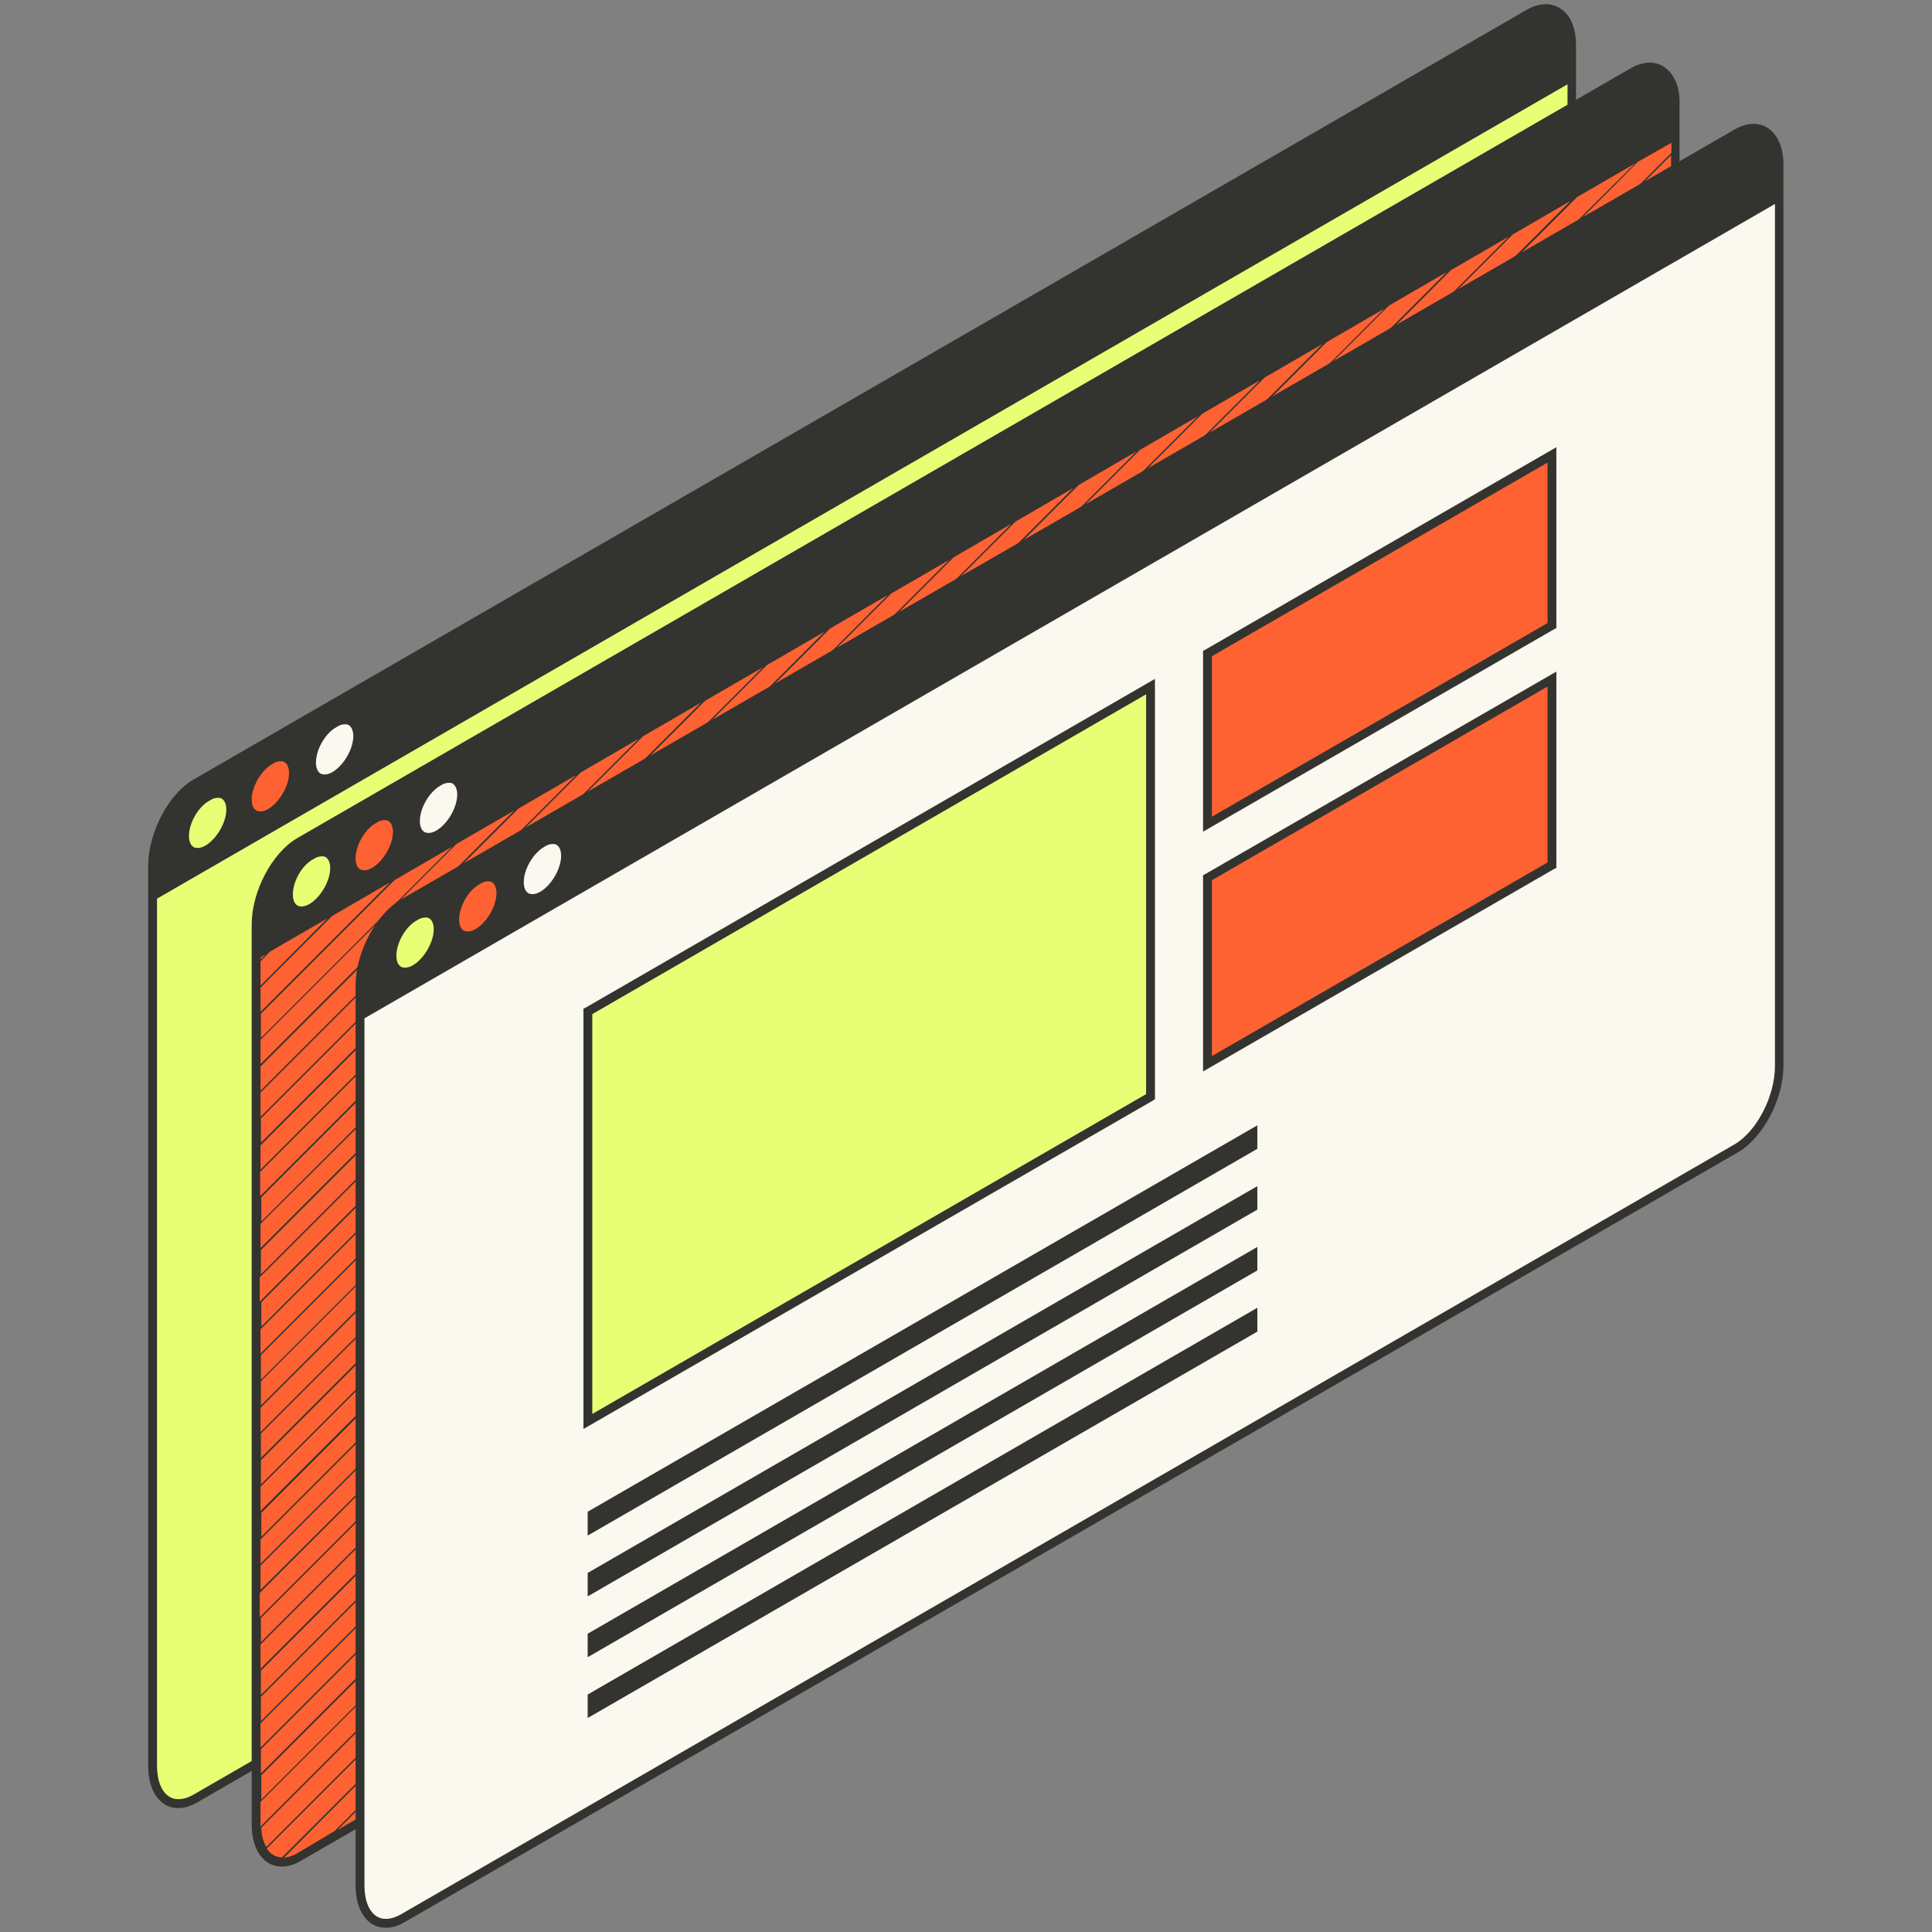 <svg xmlns="http://www.w3.org/2000/svg" xmlns:xlink="http://www.w3.org/1999/xlink" width="1024" zoomAndPan="magnify" viewBox="0 0 768 768" height="1024" preserveAspectRatio="xMidYMid meet" version="1.0"><rect x="0" y="0" width="768" height="768" fill="#808080" stroke="none"/><defs><clipPath id="75c6113484"><path d="M 58.648 1 L 627 1 L 627 719 L 58.648 719 Z M 58.648 1 " clip-rule="nonzero"/></clipPath></defs><path fill="#e7fe75" d="M 624.949 18.512 L 624.949 376.199 C 624.949 388.895 617.301 403.582 607.816 408.938 L 77.867 714.914 C 68.379 720.422 60.73 714.605 60.73 701.91 L 60.73 344.223 C 60.73 331.523 68.379 316.84 77.867 311.484 L 607.816 5.508 C 617.148 0 624.949 5.812 624.949 18.512 Z M 624.949 18.512 " fill-opacity="1" fill-rule="nonzero"/><g clip-path="url(#75c6113484)"><path fill="#333330" d="M 619.75 3.059 C 616.078 0.918 611.488 1.223 606.746 3.977 L 76.797 309.953 C 67.004 315.613 58.895 331.066 58.895 344.223 L 58.895 701.91 C 58.895 709.254 61.344 714.762 65.625 717.359 C 67.156 718.277 68.992 718.738 70.828 718.738 C 73.277 718.738 75.879 717.973 78.477 716.441 L 608.43 410.469 C 618.371 404.652 626.48 389.355 626.48 376.199 L 626.48 18.512 C 626.633 11.168 624.188 5.508 619.75 3.059 Z M 606.898 407.406 L 76.949 713.383 C 73.43 715.371 70.062 715.832 67.461 714.301 C 64.25 712.465 62.414 707.875 62.414 701.91 L 62.414 357.227 L 623.113 33.504 L 623.113 376.199 C 623.113 388.129 615.773 402.207 606.898 407.406 Z M 606.898 407.406 " fill-opacity="1" fill-rule="nonzero"/></g><path fill="#e7fe75" d="M 75.113 332.289 C 75.113 334.434 75.723 335.961 76.949 336.727 C 78.172 337.34 79.855 337.188 81.691 336.113 C 86.129 333.516 89.953 326.934 89.953 321.887 C 89.953 319.746 89.34 318.215 88.117 317.449 C 87.656 317.145 87.199 317.145 86.586 317.145 C 85.668 317.145 84.445 317.449 83.375 318.215 C 78.938 320.512 75.113 327.09 75.113 332.289 Z M 75.113 332.289 " fill-opacity="1" fill-rule="nonzero"/><path fill="#ff6232" d="M 100.051 317.758 C 100.051 319.898 100.66 321.43 101.887 322.191 C 103.109 322.805 104.793 322.652 106.629 321.582 C 111.062 318.98 114.891 312.402 114.891 307.352 C 114.891 305.211 114.277 303.68 113.055 302.918 C 112.594 302.609 112.137 302.609 111.523 302.609 C 110.605 302.609 109.383 302.918 108.309 303.68 C 103.875 306.129 100.051 312.707 100.051 317.758 Z M 100.051 317.758 " fill-opacity="1" fill-rule="nonzero"/><path fill="#fbf8ef" d="M 125.598 303.07 C 125.598 305.211 126.211 306.742 127.434 307.508 C 128.656 308.117 130.34 307.965 132.176 306.895 C 136.613 304.293 140.438 297.715 140.438 292.668 C 140.438 290.523 139.824 288.996 138.602 288.23 C 138.145 287.922 137.684 287.922 137.07 287.922 C 136.152 287.922 134.93 288.23 133.859 288.996 C 129.422 291.289 125.598 297.867 125.598 303.07 Z M 125.598 303.07 " fill-opacity="1" fill-rule="nonzero"/><path fill="#ff6232" d="M 666.105 41.766 L 666.105 399.453 C 666.105 412.148 658.457 426.836 648.969 432.191 L 119.02 738.168 C 109.535 743.676 101.887 737.863 101.887 725.164 L 101.887 367.477 C 101.887 354.781 109.535 340.094 119.02 334.738 L 648.969 28.762 C 658.457 23.254 666.105 29.066 666.105 41.766 Z M 666.105 41.766 " fill-opacity="1" fill-rule="nonzero"/><path fill="#333330" d="M 661.055 26.312 C 657.383 24.172 652.797 24.477 648.051 27.23 L 118.102 333.207 C 108.156 339.023 100.051 354.32 100.051 367.477 L 100.051 725.164 C 100.051 732.508 102.496 738.016 106.781 740.613 C 108.309 741.531 110.145 741.992 111.98 741.992 C 114.43 741.992 117.031 741.227 119.633 739.695 L 649.582 433.723 C 659.527 427.906 667.633 412.609 667.633 399.453 L 667.633 41.766 C 667.941 34.422 665.34 28.914 661.055 26.312 Z M 664.422 56.758 L 664.422 60.734 L 462.324 262.832 L 378.641 346.52 L 127.895 597.266 L 103.566 621.59 L 103.566 611.953 L 316.066 399.453 L 389.348 326.016 L 441.52 273.848 L 514.648 200.719 L 566.969 148.551 L 640.098 75.422 L 650.961 64.406 Z M 618.832 221.223 L 587.469 252.582 L 493.535 346.52 L 462.172 377.879 L 368.238 471.816 L 336.875 503.176 L 242.941 597.113 L 105.863 734.191 C 104.641 732.199 104.027 729.602 103.875 726.539 L 665.035 165.379 L 665.035 175.02 Z M 608.43 221.223 L 587.469 242.18 L 232.383 597.266 L 211.426 618.227 L 106.934 722.715 L 103.566 726.082 C 103.566 725.773 103.566 725.469 103.566 725.164 L 103.566 716.289 L 117.797 702.062 L 441.52 378.34 L 459.723 360.133 L 462.324 357.531 L 493.688 326.172 L 664.117 155.742 L 664.117 165.379 Z M 598.023 221.223 L 103.875 715.371 L 103.875 705.734 L 441.824 367.785 L 483.59 326.016 L 664.574 145.031 L 664.574 154.672 Z M 587.469 221.223 L 103.723 704.969 L 103.723 695.332 L 191.078 607.973 L 222.441 576.613 L 316.375 482.676 L 347.738 451.316 L 441.672 357.379 L 664.422 134.629 L 664.422 144.27 Z M 577.066 221.223 L 201.176 597.113 L 103.566 694.719 L 103.566 685.082 L 664.117 124.531 L 664.117 134.172 Z M 566.664 221.223 L 441.367 346.52 L 315.914 471.969 L 190.617 597.266 L 103.723 684.164 L 103.723 674.523 L 664.422 113.824 L 664.422 123.461 Z M 587.469 189.859 L 556.105 221.223 L 462.172 315.309 L 103.723 673.758 L 103.723 664.121 L 462.172 305.672 L 462.629 305.211 L 664.574 103.266 L 664.574 112.906 Z M 587.469 179.453 L 545.703 221.223 L 169.66 597.266 L 103.566 663.355 L 103.566 653.719 L 180.52 576.766 L 190.926 566.363 L 305.816 451.469 L 316.223 441.066 L 431.113 326.172 L 441.52 315.766 L 461.867 295.422 L 462.477 294.809 L 556.414 200.875 L 566.816 190.469 L 664.27 93.016 L 664.27 102.656 Z M 660.598 95.922 L 587.469 169.051 L 535.301 221.223 L 462.172 294.348 L 410.004 346.52 L 336.875 419.645 L 284.707 471.816 L 103.723 652.801 L 103.723 643.16 L 664.727 82.156 L 664.727 91.793 Z M 650.195 95.922 L 399.293 346.824 L 336.57 409.551 L 273.844 472.273 L 103.262 642.855 L 103.262 633.219 L 159.254 577.223 L 190.617 545.863 L 284.551 451.926 L 315.914 420.562 L 409.852 326.629 L 441.211 295.266 L 461.102 275.379 L 663.965 72.516 L 663.965 82.156 Z M 639.789 95.922 L 587.621 148.094 L 138.602 597.113 L 103.566 631.992 L 103.566 622.355 L 149.16 576.766 L 461.102 264.824 L 462.477 263.445 L 664.27 61.652 L 664.27 71.293 Z M 618.832 95.922 L 587.469 127.285 L 493.535 221.223 L 462.172 252.582 L 368.238 346.52 L 336.875 377.879 L 242.941 471.816 L 211.578 503.176 L 117.645 597.113 L 103.875 610.883 L 103.875 601.395 L 191.23 514.039 L 253.957 451.316 L 316.68 388.59 L 626.941 78.328 L 649.887 65.02 Z M 105.559 379.41 L 103.566 381.398 L 103.566 380.633 Z M 107.238 378.34 L 130.188 365.031 L 103.566 391.801 L 103.566 382.164 Z M 132.023 364.113 L 154.973 350.801 L 103.566 402.207 L 103.566 392.566 Z M 156.809 349.883 L 179.758 336.574 L 103.723 412.609 L 103.723 402.969 Z M 181.438 335.504 L 204.387 322.191 L 180.062 346.52 L 103.566 423.012 L 103.566 413.375 Z M 190.926 336.574 L 206.07 321.43 L 229.02 308.117 L 190.465 346.672 L 103.566 433.566 L 103.566 423.93 Z M 211.883 326.016 L 230.855 307.047 L 253.801 293.738 L 103.566 443.973 L 103.566 434.332 Z M 190.926 357.379 L 222.285 326.016 L 255.637 292.668 L 278.586 279.355 L 211.578 346.363 L 103.723 454.223 L 103.723 444.582 Z M 107.391 451.469 L 190.926 367.938 L 232.691 326.172 L 280.27 278.59 L 303.219 265.281 L 211.426 357.074 L 103.566 464.93 L 103.566 455.293 Z M 117.797 451.469 L 243.094 326.172 L 304.898 264.363 L 327.848 251.055 L 232.23 346.672 L 211.27 367.629 L 106.781 472.121 L 103.414 475.488 L 103.414 465.848 Z M 128.352 451.469 L 191.078 388.742 L 253.801 326.016 L 316.527 263.293 L 329.988 249.828 L 352.938 236.52 L 336.875 252.582 L 242.941 346.52 L 211.578 377.879 L 117.645 471.816 L 103.875 485.586 L 103.875 475.945 Z M 138.754 451.469 L 354.316 235.906 L 377.262 222.598 L 336.723 263.141 L 253.191 346.52 L 127.895 471.816 L 103.566 496.141 L 103.566 486.504 Z M 149.16 451.469 L 316.223 284.406 L 379.098 221.527 L 402.047 208.215 L 389.043 221.223 L 103.723 506.543 L 103.723 496.906 Z M 159.562 451.469 L 403.73 207.301 L 426.68 193.988 L 103.262 517.406 L 103.262 507.766 Z M 170.117 451.469 L 191.078 430.508 L 295.566 326.016 L 316.527 305.059 L 428.82 192.766 L 451.77 179.453 L 211.73 419.492 L 159.562 471.664 L 103.875 527.352 L 103.875 517.711 Z M 180.52 451.469 L 190.926 441.066 L 305.816 326.172 L 453.145 178.844 L 476.094 165.531 L 462.02 179.609 L 169.66 471.969 L 103.566 538.059 L 103.566 528.422 Z M 190.926 451.469 L 441.52 200.875 L 462.02 180.371 L 477.93 164.461 L 500.879 151.152 L 430.809 221.223 L 336.875 315.309 L 103.723 548.461 L 103.723 538.672 Z M 190.926 461.871 L 502.715 150.082 L 525.66 136.77 L 441.211 221.223 L 103.723 558.711 L 103.723 549.074 Z M 211.883 451.469 L 527.344 136.008 L 550.293 122.695 L 451.617 221.375 L 326.32 346.672 L 201.02 471.969 L 103.566 569.27 L 103.566 559.629 Z M 190.926 482.676 L 316.223 357.379 L 347.582 326.016 L 441.52 232.082 L 552.129 121.473 L 575.078 108.164 L 462.172 221.066 L 336.875 346.363 L 211.578 471.664 L 103.723 579.52 L 103.723 569.879 Z M 107.391 576.766 L 190.926 493.234 L 576.762 107.398 L 599.707 94.086 L 597.871 95.922 L 587.469 106.328 L 103.723 590.074 L 103.723 580.438 Z M 117.797 576.766 L 441.52 253.043 L 459.723 234.836 L 462.324 232.234 L 493.688 200.875 L 566.816 127.746 L 601.391 93.168 L 624.34 79.859 L 482.672 221.527 L 461.711 242.484 L 357.223 346.977 L 103.566 600.633 L 103.566 590.992 Z M 106.016 734.801 L 138.754 702.062 L 190.926 649.895 L 264.051 576.766 L 316.223 524.598 L 389.348 451.469 L 441.52 399.297 L 460.797 380.023 L 462.477 378.34 L 664.422 176.395 L 664.422 186.035 L 629.387 221.066 L 462.324 388.129 L 378.641 471.969 L 336.875 513.734 L 253.191 597.266 L 112.137 738.32 C 110.91 738.32 109.688 738.016 108.77 737.402 C 107.699 736.945 106.781 736.027 106.016 734.801 Z M 118.254 736.637 C 116.418 737.707 114.582 738.32 112.898 738.473 L 149.16 702.062 L 461.102 390.121 L 462.477 388.742 L 650.5 200.719 L 664.27 186.953 L 664.27 196.59 L 132.941 727.918 Z M 663.656 406.184 L 627.094 442.746 L 604.145 456.059 L 664.422 395.781 L 664.422 399.297 C 664.422 401.594 664.117 403.887 663.656 406.184 Z M 648.051 430.66 L 628.777 441.828 L 663.352 407.254 C 661.211 417.047 655.242 426.531 648.051 430.66 Z M 602.461 456.977 L 579.512 470.285 L 598.332 451.469 L 664.422 385.375 L 664.422 395.016 Z M 577.68 471.355 L 554.73 484.668 L 587.93 451.469 L 664.422 374.973 L 664.422 384.613 Z M 566.664 471.969 L 553.047 485.586 L 530.098 498.895 L 664.422 364.57 L 664.422 374.207 Z M 587.469 440.605 L 528.262 499.812 L 505.312 513.121 L 566.969 451.469 L 664.422 354.016 L 664.422 363.652 Z M 587.469 430.203 L 503.48 514.191 L 480.531 527.504 L 566.969 441.066 L 664.422 343.609 L 664.422 353.25 Z M 660.598 346.52 L 587.469 419.645 L 535.301 471.816 L 478.848 528.27 L 455.898 541.578 L 664.422 333.055 L 664.422 342.691 Z M 650.195 346.52 L 587.469 409.242 L 453.91 542.801 L 430.961 556.113 L 664.27 322.805 L 664.27 332.441 Z M 639.789 346.52 L 429.586 556.723 L 406.637 570.035 L 462.785 513.887 L 525.508 451.16 L 664.574 312.094 L 664.574 321.734 Z M 629.234 346.52 L 462.172 513.582 L 404.648 571.258 L 381.699 584.566 L 389.348 576.918 L 441.52 524.75 L 460.797 505.473 L 462.477 503.789 L 514.801 451.469 L 566.969 399.297 L 640.098 326.172 L 664.422 301.844 L 664.422 311.484 Z M 618.832 346.52 L 587.469 377.879 L 493.535 471.816 L 462.172 503.176 L 380.016 585.332 L 357.07 598.641 L 664.727 290.984 L 664.727 300.621 Z M 608.43 346.52 L 587.469 367.477 L 357.68 597.266 L 355.234 599.715 L 332.285 613.023 L 664.27 281.039 L 664.27 290.676 Z M 598.023 346.52 L 330.754 613.789 L 307.809 627.098 L 567.121 367.785 L 608.887 326.016 L 664.574 270.328 L 664.574 279.969 Z M 587.469 346.52 L 336.875 597.113 L 305.816 628.168 L 282.871 641.48 L 316.375 607.973 L 347.738 576.613 L 441.672 482.676 L 473.035 451.316 L 566.969 357.379 L 664.422 259.926 L 664.422 269.566 Z M 577.066 346.52 L 281.188 642.398 L 258.238 655.707 L 664.422 249.523 L 664.422 259.16 Z M 566.664 346.52 L 441.367 471.816 L 315.914 597.266 L 256.402 656.777 L 233.453 670.086 L 316.375 587.168 L 664.422 239.121 L 664.422 248.758 Z M 587.469 315.309 L 556.105 346.52 L 231.773 670.852 L 208.824 684.164 L 441.672 451.316 L 462.172 430.812 L 664.574 228.41 L 664.574 238.051 Z M 587.469 304.754 L 420.406 471.816 L 336.875 555.5 L 207.141 685.234 L 184.191 698.543 L 191.078 691.66 L 462.02 420.719 L 462.629 420.105 L 556.566 326.172 L 566.969 315.766 L 664.422 218.312 L 664.422 227.953 Z M 660.598 221.223 L 587.469 294.348 L 535.301 346.52 L 462.172 419.645 L 410.004 471.816 L 211.578 670.242 L 182.355 699.461 L 159.41 712.77 L 664.727 207.453 L 664.727 217.09 Z M 650.195 221.223 L 587.469 283.945 L 399.293 472.121 L 336.57 534.848 L 273.844 597.57 L 211.117 660.297 L 157.113 714.148 L 134.164 727.457 L 315.914 545.707 L 409.852 451.773 L 441.211 420.41 L 461.102 400.523 L 663.965 197.66 L 663.965 207.301 Z M 650.195 221.223 " fill-opacity="1" fill-rule="nonzero"/><path fill="#e7fe75" d="M 116.418 355.543 C 116.418 357.688 117.031 359.215 118.254 359.98 C 119.48 360.594 121.16 360.441 122.996 359.367 C 127.434 356.77 131.258 350.191 131.258 345.141 C 131.258 343 130.648 341.469 129.422 340.703 C 128.965 340.398 128.504 340.398 127.895 340.398 C 126.977 340.398 125.75 340.703 124.68 341.469 C 120.09 343.766 116.418 350.344 116.418 355.543 Z M 116.418 355.543 " fill-opacity="1" fill-rule="nonzero"/><path fill="#ff6232" d="M 141.355 341.164 C 141.355 343.305 141.969 344.836 143.191 345.602 C 144.414 346.211 146.098 346.059 147.934 344.988 C 152.371 342.387 156.195 335.809 156.195 330.762 C 156.195 328.617 155.582 327.09 154.359 326.324 C 153.902 326.016 153.441 326.016 152.828 326.016 C 151.91 326.016 150.688 326.324 149.617 327.09 C 145.18 329.383 141.355 335.961 141.355 341.164 Z M 141.355 341.164 " fill-opacity="1" fill-rule="nonzero"/><path fill="#fbf8ef" d="M 166.906 326.324 C 166.906 328.465 167.516 329.996 168.742 330.762 C 169.965 331.371 171.648 331.219 173.484 330.148 C 177.922 327.547 181.746 320.969 181.746 315.922 C 181.746 313.777 181.133 312.25 179.91 311.484 C 179.449 311.176 178.992 311.176 178.379 311.176 C 177.461 311.176 176.238 311.484 175.168 312.25 C 170.73 314.695 166.906 321.121 166.906 326.324 Z M 166.906 326.324 " fill-opacity="1" fill-rule="nonzero"/><path fill="#fbf8ef" d="M 690.277 53.086 L 160.328 359.062 C 150.84 364.57 143.191 379.258 143.191 391.801 L 143.191 749.488 C 143.191 762.188 150.84 768 160.328 762.492 L 690.277 456.516 C 699.762 451.008 707.41 436.32 707.41 423.777 L 707.41 66.09 C 707.41 53.395 699.762 47.578 690.277 53.086 Z M 690.277 53.086 " fill-opacity="1" fill-rule="nonzero"/><path fill="#333330" d="M 702.363 50.641 C 698.691 48.496 694.102 48.805 689.359 51.559 L 159.41 357.531 C 149.465 363.348 141.355 378.645 141.355 391.801 L 141.355 749.488 C 141.355 756.832 143.805 762.34 148.086 764.941 C 149.617 765.859 151.453 766.316 153.289 766.316 C 155.738 766.316 158.336 765.551 160.938 764.023 L 690.891 458.047 C 700.832 452.234 708.941 436.934 708.941 423.777 L 708.941 66.09 C 709.094 58.746 706.648 53.238 702.363 50.641 Z M 689.359 454.988 L 159.41 760.961 C 155.891 762.953 152.523 763.41 149.922 761.879 C 146.711 760.043 144.875 755.453 144.875 749.488 L 144.875 404.805 L 705.574 81.082 L 705.574 423.777 C 705.574 435.711 698.387 449.785 689.359 454.988 Z M 689.359 454.988 " fill-opacity="1" fill-rule="nonzero"/><path fill="#e7fe75" d="M 157.574 379.871 C 157.574 382.012 158.184 383.543 159.41 384.305 C 160.633 384.918 162.316 384.766 164.152 383.695 C 168.586 381.094 172.414 374.516 172.414 369.465 C 172.414 367.324 171.801 365.793 170.578 365.031 C 170.117 364.723 169.66 364.723 169.047 364.723 C 168.129 364.723 166.906 365.031 165.832 365.793 C 161.398 368.09 157.574 374.668 157.574 379.871 Z M 157.574 379.871 " fill-opacity="1" fill-rule="nonzero"/><path fill="#ff6232" d="M 182.508 365.488 C 182.508 367.629 183.121 369.16 184.344 369.926 C 185.57 370.535 187.254 370.383 189.09 369.312 C 193.523 366.711 197.348 360.133 197.348 355.086 C 197.348 352.945 196.738 351.414 195.512 350.648 C 195.055 350.344 194.598 350.344 193.984 350.344 C 193.066 350.344 191.844 350.648 190.77 351.414 C 186.336 353.707 182.508 360.285 182.508 365.488 Z M 182.508 365.488 " fill-opacity="1" fill-rule="nonzero"/><path fill="#fbf8ef" d="M 208.211 350.648 C 208.211 352.789 208.824 354.32 210.047 355.086 C 211.27 355.695 212.953 355.543 214.789 354.473 C 219.227 351.871 223.051 345.293 223.051 340.246 C 223.051 338.105 222.441 336.574 221.215 335.809 C 220.758 335.504 220.297 335.504 219.688 335.504 C 218.77 335.504 217.543 335.809 216.473 336.574 C 212.035 339.023 208.211 345.445 208.211 350.648 Z M 208.211 350.648 " fill-opacity="1" fill-rule="nonzero"/><path fill="#e7fe75" d="M 457.277 436.016 L 233.609 565.137 L 233.609 402.051 L 457.277 272.93 Z M 457.277 436.016 " fill-opacity="1" fill-rule="nonzero"/><path fill="#ff6232" d="M 616.996 248.605 L 480.07 327.699 L 480.07 259.773 L 616.996 180.68 Z M 616.996 269.871 L 480.07 348.965 L 480.07 423.012 L 616.996 343.918 Z M 616.996 269.871 " fill-opacity="1" fill-rule="nonzero"/><path fill="#333330" d="M 459.113 436.934 L 459.113 269.871 L 232.844 400.523 L 231.926 400.98 L 231.926 568.043 L 458.195 437.547 Z M 455.594 434.945 L 235.445 562.078 L 235.445 403.125 L 455.594 275.992 Z M 455.594 434.945 " fill-opacity="1" fill-rule="nonzero"/><path fill="#333330" d="M 479.152 258.242 L 478.234 258.703 L 478.234 330.605 L 617.762 250.137 L 618.68 249.676 L 618.68 177.773 Z M 615.16 247.688 L 481.754 324.641 L 481.754 260.844 L 615.16 183.891 Z M 615.16 247.688 " fill-opacity="1" fill-rule="nonzero"/><path fill="#333330" d="M 478.234 347.895 L 478.234 425.918 L 617.762 345.445 L 618.68 344.988 L 618.68 266.965 L 479.152 347.438 Z M 481.754 349.883 L 615.16 272.93 L 615.16 342.848 L 481.754 419.801 Z M 481.754 349.883 " fill-opacity="1" fill-rule="nonzero"/><path fill="#333330" d="M 233.609 610.422 L 499.809 456.668 L 499.809 447.336 L 233.609 600.938 Z M 233.609 610.422 " fill-opacity="1" fill-rule="nonzero"/><path fill="#333330" d="M 233.609 658.766 L 499.809 505.012 L 499.809 495.68 L 233.609 649.434 Z M 233.609 658.766 " fill-opacity="1" fill-rule="nonzero"/><path fill="#333330" d="M 233.609 682.938 L 499.809 529.34 L 499.809 519.852 L 233.609 673.605 Z M 233.609 682.938 " fill-opacity="1" fill-rule="nonzero"/><path fill="#333330" d="M 233.609 634.594 L 499.809 480.84 L 499.809 471.508 L 233.609 625.262 Z M 233.609 634.594 " fill-opacity="1" fill-rule="nonzero"/></svg>